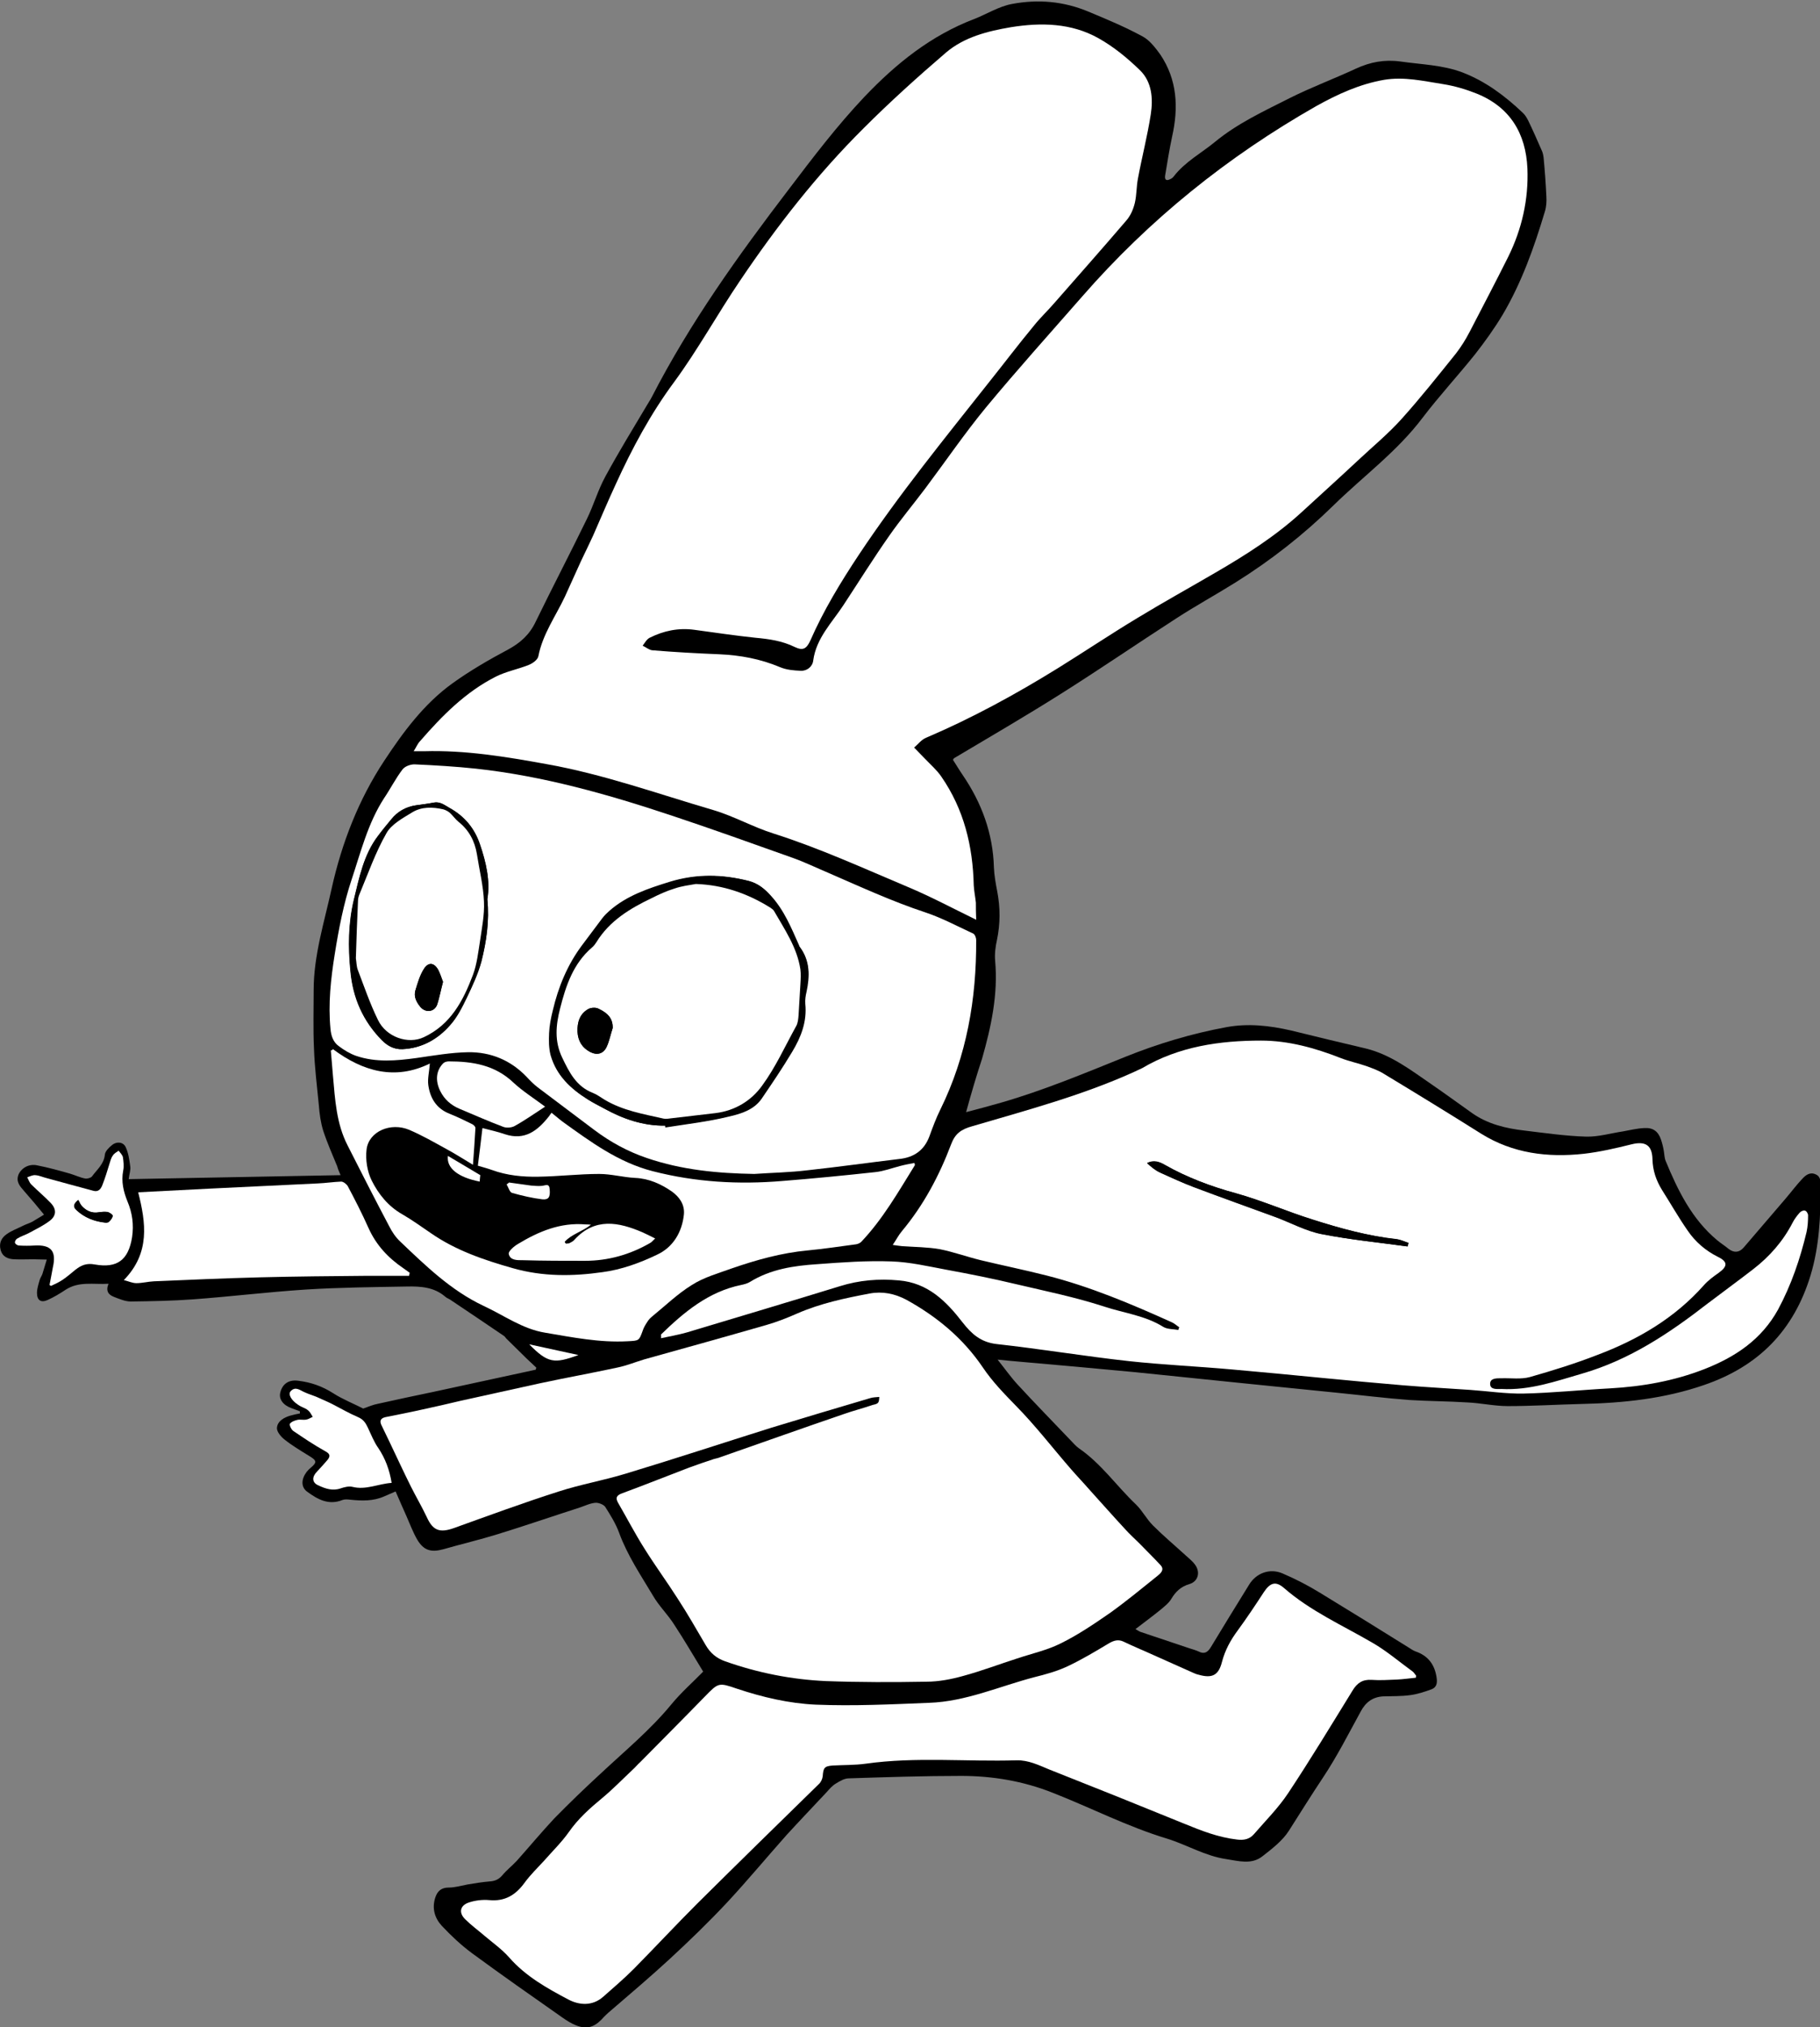 <?xml version="1.0" encoding="utf-8"?>
<!-- Generator: Adobe Illustrator 26.0.0, SVG Export Plug-In . SVG Version: 6.00 Build 0)  -->
<svg version="1.1" id="Capa_1" xmlns="http://www.w3.org/2000/svg" xmlns:xlink="http://www.w3.org/1999/xlink" x="0px" y="0px"
	 viewBox="0 0 595.3 662.7" style="enable-background:new 0 0 595.3 662.7;" xml:space="preserve">
<rect x="0" y="0" width="595.3" height="662.7" fill="#808080" stroke="none"/>
<style type="text/css">
	.st0{fill:#FFFFFF;}
</style>
<g>
	<path d="M316,363.6c3.8-1,7.6-2,11.4-3.1c13.9-4,27.3-9.6,40.7-15c10.7-4.3,21.7-7.6,33.1-9.7c7.1-1.3,14.1-0.5,21.1,1.1
		c8.2,2,16.3,4,24.5,5.9c8.1,2,14.6,7,21.3,11.6c4.5,3.1,8.9,6.3,13.4,9.5c5.1,3.6,11,5,17,5.7c6.7,0.8,13.5,1.8,20.3,2
		c4,0.1,8-1.1,12-1.7c2.3-0.4,4.6-1,7-1.1c2.9-0.2,4.6,1.1,5.5,3.8c0.4,1.2,0.7,2.4,0.9,3.6c0.2,1.1,0.2,2.3,0.6,3.3
		c4,9.7,8.6,19.1,16.9,26c1.2,1,2.5,1.8,3.7,2.8c1.7,1.3,3.4,1.3,4.9-0.4c4.6-5.4,9.2-10.7,13.8-16.1c1.8-2.1,3.5-4.4,5.4-6.4
		c1.1-1.2,2.5-2.3,4.3-1.5c1.8,0.7,1.7,2.4,1.7,4c0,9.8-0.4,19.5-3.3,29.1c-5.5,18-17,29.7-34.8,35.8c-13,4.5-26.4,5.9-40.1,6.2
		c-8,0.2-16.1,0.7-24.1,0.7c-4.4,0-8.8-1-13.2-1.2c-6.3-0.4-12.7-0.4-19-0.8c-8-0.6-16-1.6-24-2.4c-9.9-1-19.8-2-29.7-3
		c-12-1.2-24.1-2.5-36.1-3.7c-12.5-1.2-25-2.3-37.5-3.4c-2.3-0.2-4.5-0.4-7.4-0.7c2.4,3,4.3,5.7,6.5,8.1
		c5.7,6.2,11.6,12.2,17.4,18.3c0.9,0.9,1.7,1.9,2.7,2.6c7.3,5,12.3,12.3,18.6,18.3c2.1,2,3.5,4.8,5.6,6.9c3.4,3.4,7.1,6.5,10.6,9.7
		c1.1,1,2.4,2,3.3,3.3c1.7,2.5,0.8,5.4-2,6.2c-2.7,0.8-4.4,2.4-5.8,4.7c-0.8,1.4-2.2,2.5-3.5,3.6c-2.6,2.1-5.4,4.2-8.3,6.4
		c0.7,0.4,1.1,0.7,1.6,0.9c5.4,1.8,10.7,3.6,16.1,5.4c1,0.3,2,0.6,2.9,1c1.9,1,3,0.3,4-1.3c4.1-6.8,8.3-13.6,12.5-20.4
		c2.3-3.9,6.8-5.6,11-3.8s8.3,3.9,12.2,6.3c9.7,5.9,19.4,11.9,29,17.9c0.8,0.5,1.5,1,2.3,1.3c4.1,1.4,6.3,4.3,6.9,8.6
		c0.3,1.9-0.1,3.2-1.7,3.8c-2.2,0.8-4.6,1.6-7,1.9c-2.9,0.4-5.9,0.3-8.8,0.4c-3.4,0.2-5.7,1.9-7.3,4.9c-4,7.3-7.8,14.8-12.4,21.7
		c-3.8,5.7-7.4,11.5-11.1,17.3c-2.1,3.3-5.5,5.9-8.7,8.4c-3.6,2.8-7.8,1.5-11.8,0.9c-6.9-1-12.9-4.7-19.4-6.7
		c-12.9-3.9-24.9-10.1-37.4-15c-9.6-3.8-19.6-5.5-29.9-5.5c-12.3,0-24.5,0.4-36.8,0.8c-1.4,0-2.9,0.9-4.2,1.7
		c-1.2,0.7-2.1,1.8-3.1,2.9c-4.3,4.6-8.7,9.2-13,13.9c-6.5,7.3-12.8,14.9-19.5,22.1c-6,6.4-12.3,12.5-18.8,18.5
		c-6.3,5.8-12.8,11.3-19.3,16.9c-1.1,0.9-2.1,1.9-3,2.9c-2.6,2.6-5,3.2-8.4,1.8c-1.5-0.6-2.9-1.5-4.2-2.4c-10-7-20-14-29.8-21.2
		c-3.5-2.6-6.8-5.7-9.8-8.9c-2.3-2.5-3.3-5.7-2.1-9.3c0.7-2.1,2-3.2,4.4-3.2c2,0,4-0.6,6.1-1c2.4-0.4,4.8-0.8,7.2-1
		c1.7-0.1,3-0.6,4.2-2c1.4-1.7,3.2-3.1,4.7-4.7c4.1-4.6,8.1-9.4,12.3-13.9c4.9-5,10-9.9,15.1-14.6c7.9-7.4,16.3-14.3,23.2-22.7
		c3.3-4,7.2-7.4,10.4-10.7c-3.2-5.2-6.2-10.4-9.5-15.4c-2.1-3.3-5-6.1-6.9-9.4c-4-6.7-8.4-13.2-11.1-20.6c-1.1-3-2.8-5.7-4.5-8.4
		c-0.5-0.8-2.1-1.4-3.1-1.4c-1.7,0.1-3.4,0.9-5.1,1.5c-9,2.9-18,6-27.1,8.8c-5.8,1.8-11.8,3.2-17.7,4.9c-4,1.1-6.4,0.4-8.5-3.1
		c-1.4-2.4-2.4-5.1-3.5-7.6c-1.2-2.7-2.4-5.4-3.6-8.2c-1.4,0.6-2.5,1.1-3.7,1.6c-3.6,1.6-7.3,1.5-11.1,1.1c-0.9-0.1-1.8-0.2-2.6,0.1
		c-4.5,1.8-8.1-0.2-11.5-2.7c-2.1-1.5-2-4.1-0.2-6.5c0.4-0.5,0.9-1,1.4-1.4c2-1.7,1.9-2.3-0.4-3.7c-2.9-1.8-5.8-3.5-8.4-5.6
		c-1.1-0.9-2.5-2.6-2.3-3.8c0.2-2.1,2.3-3.3,4.4-3.9c1-0.3,2-0.5,3.1-0.7c0-0.2,0-0.4,0-0.7c-0.9-0.3-1.8-0.7-2.7-1
		c-2.8-1-4.3-3-3.7-5.2c0.7-2.8,2.8-4.2,5.8-3.8c4.2,0.5,7.9,1.8,11.5,4.1c3.1,2,6.7,3.4,9.8,5c1.7-0.6,3.3-1.3,5-1.6
		c5.9-1.3,11.8-2.6,17.7-3.8c11.2-2.4,22.5-4.9,33.7-7.3c0.1-0.2,0.2-0.5,0.2-0.7c-1.1-1-2.1-2-3.2-3c-2.2-2.2-4.4-4.3-6.6-6.5
		c-0.3-0.3-0.4-0.6-0.7-0.8c-5.9-4-11.8-8-17.8-12c-0.5-0.3-1.1-0.5-1.5-0.9c-3.6-3.1-8-3.4-12.5-3.3c-11.1,0.2-22.2,0.3-33.2,1
		c-12.3,0.8-24.5,2.3-36.8,3.2c-6.8,0.5-13.5,0.6-20.3,0.7c-1.8,0-3.7-0.8-5.5-1.5s-2.8-1.9-1.8-4.3c-4.9,0.3-9.7-0.9-14.1,2
		c-1.8,1.2-3.8,2.4-5.8,3.3c-2.2,1-3.5,0.1-3.5-2.3c0-1.4,0.5-2.9,0.9-4.3c0.2-0.7,0.7-1.3,0.9-2c0.5-1.5,0.9-3.1,1.4-4.6
		c-1.4,0-2.9-0.1-4.3-0.1c-2.1,0-4.3,0.1-6.4,0c-2-0.1-3.8-0.8-4.4-3.1c-0.6-2.2,0.3-4,2.1-5.2c1.6-1.1,3.5-1.8,5.3-2.7
		c1-0.5,2.1-0.8,3-1.3c1.5-0.9,3-1.8,3.8-2.3c-2.1-2.6-4.3-5.2-6.5-7.7c-1.4-1.6-2.8-3.1-1.8-5.5c1-2.1,3.4-3.5,6.1-2.9
		c3.6,0.7,7.2,1.7,10.7,2.7c1.7,0.5,3.3,1.3,5,1.6c0.7,0.1,1.8-0.2,2.2-0.7c1.6-2.2,3.9-4,4.2-7.1c0.1-1.1,1.3-2.3,2.3-3.1
		c1.5-1.3,3.7-1.1,4.5,0.6c0.9,1.9,1.2,4.1,1.5,6.3c0.2,1.2-0.3,2.4-0.5,4.2c23.2-0.4,46-0.9,69.3-1.3c-0.6-1.4-0.9-2.1-1.1-2.9
		c-1.6-3.9-3.3-7.7-4.6-11.7c-0.8-2.6-1.2-5.5-1.4-8.2c-0.6-6.2-1.4-12.5-1.6-18.7c-0.3-6.3-0.1-12.7-0.1-19
		c0-11.4,3.5-22.3,5.9-33.3c3.3-14.8,8.8-29,17.2-41.7c6.2-9.4,13-18.6,22.3-25.3c5.7-4.1,11.9-7.7,18.1-11c4.1-2.2,7.1-4.9,9.1-9.1
		c5.5-11.3,11.3-22.4,16.8-33.7c2.2-4.5,3.6-9.4,6-13.8c4.3-7.9,9-15.6,13.6-23.3c0.5-0.9,1.1-1.7,1.6-2.7
		c12.5-24.3,28.3-46.3,44.8-67.9c7.9-10.4,15.8-20.8,24.8-30.3c10.3-10.8,21.7-20,35.9-25.4c4.1-1.6,8-4.1,12.3-4.9
		c8.5-1.6,16.9-0.9,25,2.5c6,2.5,12,5,17.7,8.1c2.3,1.2,4.2,3.7,5.8,5.9c5.6,8.3,6,17.4,3.9,26.8c-0.9,4.2-1.6,8.6-2.3,12.8
		c-0.2,1.4,0.4,1.8,1.6,1.2c0.5-0.2,0.9-0.5,1.2-0.9c3.7-4.8,9-7.6,13.5-11.3c7.4-6.1,16.1-10.1,24.6-14.4c7-3.5,14.5-6.3,21.6-9.6
		c4.6-2.1,9.2-3,14.4-2.3c6.9,1,13.8,1.1,20.4,3.6c7.5,2.9,13.8,7.6,19.6,13.1c0.8,0.7,1.4,1.7,1.9,2.7c1.5,3.1,2.9,6.3,4.3,9.5
		c0.4,0.8,0.6,1.7,0.7,2.6c0.4,4.2,0.7,8.4,0.9,12.6c0.1,1.7,0,3.4-0.5,5c-3.5,11.7-7.6,23.2-13.8,33.7c-2.7,4.5-5.8,8.8-9,12.9
		c-5.6,7-11.8,13.7-17.2,20.8c-8.3,11-19.4,19.1-29.1,28.6c-9.8,9.6-20.5,18-32.2,25.3c-6.4,4-13,7.6-19.3,11.7
		c-12.7,8.2-25.1,16.7-37.8,24.7c-11.4,7.2-23.1,14-34.7,20.9c-0.2,0.1-0.3,0.3-0.5,0.6c1.1,1.7,2.1,3.4,3.2,5
		c6.2,9.1,9.9,19.1,10.2,30.2c0.1,2.6,0.6,5.3,1.1,7.9c1,5.3,1,10.5-0.1,15.8c-0.5,2.2-0.8,4.6-0.6,6.8c1,11-1.3,21.6-4.3,32.1
		C319.4,351.6,317.7,357.4,316,363.6z"/>
	<path d="M319.3,300.7c-0.1-2.3-0.2-3.9-0.3-5.5c-0.2-1.9-0.6-3.8-0.7-5.7c-0.3-12.8-3.2-24.9-10.6-35.5c-1.5-2.2-3.6-4-5.5-6
		c-1.1-1.2-2.3-2.3-3.4-3.5c1.3-1.1,2.4-2.6,3.9-3.2c15-6.5,29.3-14.3,43.2-22.8c8.7-5.4,17.3-11.1,26-16.4
		c8.3-5.1,16.8-9.8,25.3-14.7c10-5.9,19.8-12.1,28.4-19.9c6.2-5.6,12.3-11.3,18.4-16.9c4.8-4.5,9.9-8.7,14.3-13.6
		c6.2-6.8,11.9-14.1,17.7-21.3c1.8-2.2,3.2-4.6,4.5-7.1c4.3-8.1,8.5-16.3,12.6-24.5c4.5-9.1,6.7-18.8,6.3-28.9
		c-0.4-11.5-5.7-20.1-16.6-24.5c-3.5-1.4-7.3-2.5-11-3.1c-6.4-1-12.8-2.5-19.3-1.4c-8,1.3-15.2,4.6-22.2,8.6
		c-29,16.4-54.6,37.1-76.5,62.2c-10.5,12.1-21.3,24-31.5,36.3c-7,8.5-13.2,17.6-19.8,26.4c-3.9,5.2-8.1,10.2-11.8,15.5
		c-5.2,7.5-10,15.1-15,22.7c-3.8,5.8-8.8,10.8-9.9,18.1c-0.3,2-2,3.5-4.1,3.4c-2.3-0.1-4.8-0.3-6.8-1.2c-6.4-2.7-13-3.9-19.8-4.2
		c-7.3-0.3-14.6-0.8-21.9-1.3c-1.1-0.1-2.1-1-3.2-1.5c0.8-0.9,1.4-2.1,2.3-2.6c4.6-2.3,9.4-3.3,14.6-2.6c6.6,0.9,13.3,1.9,20,2.6
		c4.4,0.5,8.7,1,12.8,3c2.7,1.3,3.9,0.7,5.2-2.2c4.3-9.8,9.8-19,15.8-27.9c13.2-19.8,28.1-38.2,42.8-56.7c4.8-6,9.5-12.1,14.3-18
		c2.2-2.7,4.8-5.2,7.1-7.9c7.8-8.9,15.7-17.7,23.3-26.7c1.4-1.6,2.3-3.8,2.8-5.8c0.7-2.5,0.5-5.3,1-7.9c1.3-7,3.1-14,4.2-21
		c0.8-5.1,0.4-10.6-3.5-14.4c-4.1-4-8.6-7.8-13.6-10.5c-8.9-5-18.8-5.2-28.7-3.6c-7.6,1.3-15.2,3.2-21.2,8.3
		c-9.3,7.9-18.3,16.1-26.9,24.7c-15.2,15.1-28.4,32-40.4,49.8c-7.4,11-13.8,22.6-21.6,33.2c-7.7,10.4-13.7,21.5-19,33.2
		c-2.6,5.6-5,11.3-7.5,17c-1.2,2.8-2.6,5.5-3.9,8.2c-1.8,3.9-3.5,7.8-5.3,11.7c-3,6.5-7.3,12.3-8.7,19.5c-0.2,1.2-1.9,2.4-3.2,2.9
		c-3.5,1.4-7.4,2.1-10.7,3.8c-10,5-17.6,12.8-24.8,21.1c-0.7,0.8-1.2,1.9-2.1,3.3c1.5,0,2.4,0,3.4,0c13.5-0.4,26.8,1.9,40,4.2
		c18.6,3.3,36.4,9.7,54.5,15c6.8,2,13,5.6,19.8,7.7c15.1,4.8,29.4,11.4,44,17.5C304.4,293.1,311.5,296.9,319.3,300.7z"/>
	<path d="M216.2,436.3c0.1,0.2,0.1,0.4,0.2,0.6c2.8-0.6,5.7-1.1,8.5-1.9c16.7-5,33.3-10,50-15.1c6.3-1.9,12.7-2.4,19.3-1.9
		c9.5,0.8,15.6,6.8,20.9,13.8c2.9,3.8,5.9,6.5,11,7c14.5,1.6,28.9,4,43.4,5.6c11.1,1.3,22.4,1.8,33.5,2.7
		c10.3,0.9,20.6,1.9,30.9,2.9c8.4,0.8,16.9,1.6,25.3,2.3c7.3,0.6,14.6,1,21.9,1.5c5.8,0.4,11.6,1.4,17.4,1.2
		c9.4-0.2,18.9-1.2,28.3-1.7c10.6-0.6,20.9-2.4,30.9-6.3c10.1-4,18.7-9.7,24.1-19.5c4.4-8,7.2-16.5,9.3-25.3
		c0.4-1.8,0.5-3.6,0.5-5.5c0-0.5-0.5-1.3-1-1.5c-0.5-0.1-1.3,0.2-1.7,0.6c-0.9,1.1-1.7,2.2-2.4,3.4c-3.1,6-7.5,10.9-12.8,15.1
		c-5,3.9-10.1,7.5-15,11.3c-12.5,9.7-25.6,18.4-41.1,22.9c-8.7,2.5-17.1,5.5-26.3,5c-1.4-0.1-3.7,0.3-3.7-1.7c0-1.9,2.2-1.7,3.7-1.8
		c3.1-0.1,6.4,0.4,9.3-0.4c7.4-2.1,14.8-4.4,22-7.2c13.2-5.1,25.3-12,34.9-22.8c1.4-1.6,3.2-2.9,4.9-4.1c3-2.1,3-3.6-0.3-5.2
		c-4.1-2-7.4-4.9-9.9-8.6c-2.9-4.3-5.5-8.9-8.4-13.3c-2-3.1-3-6.3-3.1-10c-0.1-4.7-2.3-6-6.8-4.9c-5.1,1.2-10.3,2.5-15.6,3.1
		c-11.9,1.4-23.3-0.1-33.7-6.6c-10.5-6.6-21.1-13.1-31.7-19.5c-1.7-1.1-3.7-1.8-5.6-2.5c-2.8-1-5.8-1.6-8.6-2.7
		c-8.4-3.2-17.1-5.7-26-5.7c-13.6,0-26.9,2-38.9,9c-1,0.6-2,1-3,1.4c-16.9,7.6-34.9,12.4-52.6,17.6c-3.5,1-5.5,2.4-6.9,5.9
		c-3.8,10.3-9,19.9-16.1,28.4c-1.1,1.3-1.9,2.8-3,4.5c1.3,0.2,2.1,0.3,3,0.4c4.1,0.3,8.3,0.3,12.4,1c4.5,0.8,8.9,2.5,13.4,3.6
		c7.2,1.7,14.4,3.2,21.5,5c14.2,3.6,27.7,9.2,41,15.3c0.9,0.4,1.6,1.1,2.4,1.6c-0.1,0.3-0.2,0.6-0.3,0.9c-1.7-0.3-3.6-0.2-4.9-1
		c-5.9-3.7-12.8-4.5-19.2-6.6c-9.5-3.1-19.3-5.2-29.1-7.4c-7.5-1.8-15.1-3.2-22.7-4.7c-5.9-1.1-11.9-2.5-17.9-2.7
		c-8.1-0.3-16.2,0.3-24.3,0.9c-7.7,0.6-15.3,1.7-22,5.8c-0.9,0.5-1.9,0.8-2.9,1C231.6,422.3,223.7,429,216.2,436.3z"/>
	<path d="M287.6,456.7c-0.1,1.9-0.2,2.2-2.1,2.8c-3.1,1.1-6.4,1.9-9.5,3c-13.5,4.7-26.9,9.4-40.4,14.1c-0.7,0.2-1.4,0.3-2.1,0.6
		c-2.7,0.9-5.4,1.8-8.1,2.8c-7.3,2.8-14.5,5.8-21.9,8.4c-1.9,0.7-2.2,1.5-1.4,3c2.8,5.1,5.6,10.2,8.7,15.1
		c3.5,5.6,7.4,10.8,10.9,16.4c3.2,5,6.1,10.1,9.1,15.1c1.5,2.5,3.5,4.3,6.3,5.3c10.7,3.8,21.8,6,33.1,6.5
		c10.9,0.5,21.9,0.4,32.8,0.2c4.1-0.1,8.2-0.9,12.1-1.9c6-1.6,11.8-3.8,17.6-5.7c4.7-1.6,9.7-2.7,14.2-4.9c5.6-2.8,11-6.4,16.2-10
		c5.4-3.8,10.4-8,15.5-12.1c1-0.8,2.4-2,1-3.5c-2.2-2.4-4.6-4.8-6.9-7.1c-1.6-1.6-3.3-3.1-4.8-4.8c-3.8-4.2-7.6-8.4-11.4-12.6
		c-2.1-2.3-4.2-4.5-6.2-6.9c-6-6.9-11.6-14.2-18-20.7c-3.9-4-7.8-7.9-10.8-12.5c-6.5-9.6-15-16.7-25.1-22.2c-3.8-2.1-7.8-2.8-12-2
		c-8,1.5-16,3.2-23.6,6.5c-3.3,1.4-6.7,2.8-10.2,3.8c-13.2,3.8-26.5,7.4-39.8,11.2c-3,0.8-5.9,2-8.9,2.7c-8.4,1.8-16.8,3.3-25.1,5.1
		c-8.8,1.9-17.5,3.9-26.3,5.8c-4.1,0.9-8.2,1.9-12.3,2.8c-4,0.9-8.1,1.7-12.1,2.5c-1.8,0.4-2,1.4-1.2,2.9c0.9,1.8,1.8,3.6,2.6,5.4
		c2.3,4.8,4.5,9.6,6.9,14.4c1.7,3.4,3.6,6.6,5.2,10c2.1,4.4,4.2,5.3,8.8,3.6c11.4-4.1,22.9-8.2,34.4-12c7.1-2.3,14.6-3.6,21.8-5.8
		c15.9-4.9,31.7-10.1,47.6-15c10.8-3.4,21.6-6.5,32.4-9.7C285.5,456.8,286.6,456.8,287.6,456.7z"/>
	<path d="M463.1,548.5c0.1-0.3,0.1-0.5,0.2-0.8c-0.4-0.4-0.7-1-1.1-1.3c-4.4-3.2-8.6-6.8-13.3-9.5c-9.8-5.7-20.2-10.4-28.9-17.9
		c-2.7-2.3-4.5-1.6-6.5,1.4c-2.8,4.2-5.6,8.5-8.6,12.6c-2.3,3.1-4.2,6.4-5.1,10.2c-1.1,4.4-3.3,5.5-7.7,4.2
		c-0.6-0.2-1.1-0.4-1.7-0.6c-4.7-2.1-9.4-4.2-14.1-6.3c-2.9-1.3-5.8-2.6-8.7-3.9c-1.7-0.8-3.1-0.5-4.7,0.5c-4.5,2.7-9,5.4-13.7,7.6
		c-3.4,1.6-7.1,2.5-10.7,3.5c-11.5,3-22.5,7.9-34.5,8.4c-12.4,0.4-24.8,1.1-37.1,0.6c-8.7-0.4-17.4-2.3-25.7-5.2
		c-6.1-2.1-6.1-2-10.6,2.6c-7,7.2-14.1,14.3-21.1,21.4c-0.8,0.8-1.6,1.7-2.5,2.5c-3.3,3.1-6.5,6.4-10,9.3c-4,3.3-7.8,6.7-10.8,11
		c-2.4,3.4-5.4,6.4-8.2,9.5c-2.1,2.4-4.4,4.6-6.3,7.1c-2.9,4-6.5,6.2-11.6,5.7c-2.2-0.2-4.6,0.1-6.7,0.8c-2.9,1-3.3,3.3-1.1,5.5
		c2,1.9,4.1,3.5,6.2,5.3c2.7,2.3,5.8,4.4,8.1,7.1c5.4,6.1,12.3,10.1,19.4,13.8c3.7,1.9,7.9,2.2,11.4-0.9c3.4-3,6.8-5.9,10-9.1
		c7-7,13.7-14.3,20.7-21.3c13.2-13.1,26.6-26,39.8-39.1c0.7-0.7,1.2-1.7,1.3-2.6c0.2-2.8,0.5-3.3,3.3-3.5c3.6-0.2,7.3-0.1,10.8-0.6
		c16.4-2.3,32.9-0.6,49.3-1.1c4-0.1,7.3,1.7,10.7,3c14.8,5.8,29.5,11.7,44.1,17.7c5.6,2.3,11.2,4.5,17.3,5.2
		c2.1,0.2,4.1-0.1,5.5-1.7c3.8-4.4,8-8.6,11.2-13.4c7.3-11,14.1-22.3,21.1-33.6c1.5-2.5,3.3-3.7,6.3-3.5c2.7,0.2,5.5,0,8.2-0.1
		C459,549,461,548.7,463.1,548.5z"/>
	<path d="M246.7,383.8c5.8-0.4,11.7-0.5,17.4-1.1c10-1.1,20.1-2.5,30.1-3.7c4.8-0.6,8.1-2.9,9.8-7.4c1.1-3,2.2-6,3.6-8.8
		c8.5-17.5,11.8-36.1,11.7-55.4c0-0.7-0.5-1.8-1-2.1c-5.1-2.4-10.2-5.1-15.6-6.9c-11-3.6-21.4-8.4-31.9-13
		c-3.8-1.6-7.5-3.4-11.4-4.8c-13.1-4.7-26.2-9.4-39.5-13.8c-20.9-6.9-42.1-13-64.2-15.4c-6.6-0.7-13.2-1.1-19.9-1.4
		c-1.4-0.1-3.3,0.6-4.1,1.6c-2.3,3-4,6.3-6.1,9.5c-5.3,8.1-7.7,17.5-10.6,26.6c-2.6,7.9-4.2,16.1-5.5,24.3
		c-1.3,8.1-2.2,16.2-1.4,24.5c0.2,2.3,0.9,4.3,2.7,5.6c1.8,1.3,3.7,2.5,5.7,3.2c6.5,2.2,13.1,1.6,19.7,0.7
		c5.6-0.8,11.2-1.8,16.9-1.9c7.4-0.1,13.8,2.6,19.1,8c1.2,1.2,2.4,2.4,3.7,3.5c6.2,4.7,12.4,9.3,18.6,14c5.2,3.9,10.9,7,17.1,9.1
		C223,382.5,234.8,383.6,246.7,383.8z"/>
	<path d="M108.9,343c-0.2,0.2-0.3,0.5-0.5,0.7c0.2,2.8,0.4,5.6,0.7,8.3c0.7,7.8,1.1,15.7,4.8,22.8c4.5,8.8,9,17.6,13.6,26.4
		c1,1.8,2.2,3.6,3.6,5c8.4,7.9,16.6,15.9,27.2,21c6.7,3.2,12.8,7.6,20.2,8.8c8.9,1.5,17.9,3.3,27,2.8c3.7-0.2,3.7-0.1,4.9-3.4
		c0.4-1,0.9-2,1.5-2.9c0.4-0.7,1-1.3,1.6-1.8c4.3-3.5,8.3-7.4,13-10.3c3.9-2.4,8.6-3.8,13-5.4c8.1-2.8,16.3-5.1,24.9-5.9
		c5.3-0.5,10.5-1.3,15.8-2c0.6-0.1,1.3-0.4,1.7-0.8c7-7.5,12.1-16.3,17.5-25c0.1-0.1,0-0.3-0.1-0.8c-1.6,0.3-3.1,0.6-4.7,1
		c-2.7,0.7-5.4,1.7-8.1,2c-10.1,1.1-20.3,2.1-30.4,2.9c-14.3,1.2-28.4,0.4-42.4-3.2c-11.3-2.9-20.3-9.6-29.5-16.2
		c-1.2-0.9-2.4-1.9-3.6-2.9c-0.3,0.5-0.5,0.8-0.8,1.1c-3.7,4.7-8,8.1-14.5,5.9c-2.3-0.8-4.6-1.3-7.3-2c-0.5,4.3-1,8.3-1.5,12.3
		c1.7,0.5,3.2,0.8,4.6,1.4c4.9,1.8,10,2.3,15.2,2.2c6.6-0.1,13.2-0.9,19.9-0.9c3.9,0,7.9,1.1,11.8,1.3c4.5,0.2,8.4,2,11.9,4.4
		c2.4,1.7,4.3,4.2,4,7.5c-0.5,5.9-3.6,10.8-8.8,13.2c-5.6,2.6-11.7,4.8-17.8,5.7c-9.8,1.3-19.6,1.5-29.4-1.3
		c-9.4-2.7-18.6-5.8-26.7-11.4c-3.1-2.1-6.2-4.4-9.4-6.2c-4.6-2.6-7.8-6.6-10-11c-1.5-3-2.1-6.9-1.7-10.2c0.7-5.9,7.9-9,14-6.4
		c4.2,1.8,8.2,4.1,12.2,6.3c2.8,1.5,5.4,3.2,8.6,5.1c0.3-4.2,0.6-8.1,0.8-11.9c0-0.4-0.6-1.1-1.1-1.4c-2.4-1.2-4.9-2.4-7.4-3.4
		c-4.3-1.7-6.3-5-6.9-9.3c-0.3-2.2,0.3-4.4,0.5-7.1C129.1,353.3,118.7,350.3,108.9,343z"/>
	<path d="M133.8,417.1c0-0.3,0.1-0.6,0.1-0.9c-0.7-0.5-1.4-1.1-2.1-1.5c-5-3.4-8.9-7.6-11.4-13.2c-2.1-4.6-4.5-9.1-6.8-13.7
		c-0.4-0.7-1.4-1.4-2.1-1.4c-2.6,0-5.1,0.4-7.7,0.6c-11.8,0.6-23.6,1.2-35.4,1.7c-7.8,0.4-15.6,0.8-23.3,1.2c2.5,10,4,19.8-4.7,28.7
		c1.6,0.4,2.9,1,4.1,1c1.9,0,3.8-0.6,5.7-0.6c11.6-0.5,23.1-1,34.7-1.3c11.8-0.3,23.6-0.4,35.4-0.5
		C124.9,417,129.4,417.1,133.8,417.1z"/>
	<path d="M16.2,420.1c0.2,0.1,0.4,0.3,0.5,0.4c1.3-0.7,2.6-1.2,3.8-2c1.5-1,2.8-2.2,4.2-3.3c1.8-1.5,3.7-2.2,6.3-1.7
		c7.4,1.3,11-1.5,12.2-8.9c0.7-4.1,0.1-7.9-1.5-11.7c-1.4-3.3-2.2-6.5-1.4-10.1c0.3-1.4,0.1-3-0.1-4.4c-0.1-0.8-0.9-1.4-1.4-2.1
		c-0.6,0.5-1.4,1-1.9,1.6c-0.5,0.8-0.7,1.8-1.1,2.7c-0.8,2.3-1.5,4.6-2.3,6.9c-0.5,1.3-1.3,2.4-3,1.9c-5-1.4-10-2.7-15.1-4.1
		c-1.3-0.4-2.5-0.9-3.8-1c-0.9-0.1-1.8,0.5-2.7,0.7c0.4,0.8,0.7,1.7,1.3,2.3c2.1,2.1,4.3,3.9,6.4,6.1c1.9,2,1.9,4.1-0.3,5.8
		c-2.1,1.6-4.6,2.8-7,4.1c-1.2,0.6-2.4,1.1-3.6,1.7c-0.4,0.2-0.9,1-0.8,1.4s0.8,0.9,1.3,0.9c1.7,0.1,3.4,0.1,5.1,0
		c5.4-0.3,7.2,1.8,6,7.1C16.9,416.3,16.6,418.2,16.2,420.1z"/>
	<path d="M128.1,484.8c-0.7-4.3-2.1-8-4.4-11.4c-1.4-2.1-2.4-4.5-3.5-6.8c-0.7-1.5-1.5-2.7-3.2-3.4c-2.8-1.2-5.4-2.8-8.1-4.1
		c-1.7-0.9-3.4-1.6-5.2-2.4c-1.3-0.6-2.7-1.1-4.1-1.6c-1.5-0.6-3-2.1-4.6-0.4c-1,1,0.2,3,2.3,4.4c0.4,0.2,0.8,0.4,1.2,0.7
		c0.8,0.4,1.6,0.7,2.3,1.3c0.6,0.5,0.9,1.4,1.4,2c-0.7,0.3-1.4,0.8-2.1,0.9c-0.9,0.2-2-0.1-2.9,0.1s-2,0.6-2.5,1.3
		c-0.3,0.4,0.4,1.9,1.1,2.3c3.4,2.3,6.8,4.6,10.4,6.6c1.5,0.8,1.9,1.5,0.9,2.8c-1.1,1.4-2.3,2.7-3.5,3.9c-1.7,1.7-1.6,3.6,0.4,4.5
		c2.3,1,4.6,1.9,7.3,1c1.2-0.4,2.7-0.8,3.9-0.5C119.7,487.2,123.7,485.1,128.1,484.8z"/>
	<path d="M178.3,361.8c-3.9-3-7.4-5.1-10.3-7.9c-6-5.7-13.3-6.9-21.1-6.9c-0.6,0-1.4,0.2-1.8,0.6c-2.6,2.5-2.7,5.9-1,9.1
		c1.4,2.8,3.5,4.6,6.3,5.8c4.8,2,9.5,4.1,14.3,5.9c1.1,0.4,2.7,0.4,3.6-0.2C171.5,366.4,174.6,364.2,178.3,361.8z"/>
	<path d="M193.3,400.4c-0.8-0.1-1.2-0.1-1.6-0.2c-8.2-0.7-15.3,2.3-22.1,6.4c-1.3,0.8-3.2,2.3-3,3.2c0.4,2.2,2.8,2.1,4.6,2.1
		c6.8,0.2,13.5,0.1,20.3,0.2c7.6,0,14.7-2,21.3-5.8c0.6-0.3,1-0.9,1.7-1.5c-1.6-0.8-2.8-1.5-4.1-2c-7.9-3.5-15.5-4.9-22.3,2.4
		c-0.4,0.5-1,0.8-1.6,1.1c-0.3,0.2-0.8,0.2-1.2,0.2c-0.1-0.2-0.2-0.4-0.4-0.6C186.9,403.5,190.4,402.7,193.3,400.4z"/>
	<path d="M166.5,386.6c-0.2,0.2-0.5,0.4-0.7,0.6c0.6,1,1,2.5,1.8,2.8c3.2,1,6.6,1.7,9.9,2.1c2.1,0.3,2.5-0.8,2.4-3.2
		c-0.2-2.2-1.4-1.4-2.6-1.2c-1.2,0.1-2.4,0-3.5-0.1C171.3,387.3,168.9,387,166.5,386.6z"/>
	<path d="M189.2,443c-5.5-1.2-10.5-2.3-16.1-3.5C179.2,445.7,181.3,445.9,189.2,443z"/>
	<path d="M156.9,386.3c0.1-0.9,0.1-1.6,0.2-2.1c-3.6-2.1-7.1-4.2-10.6-6.3C146,381.9,149.8,384.9,156.9,386.3z"/>
	<path class="st0" d="M319.3,300.7c-7.8-3.8-14.9-7.6-22.3-10.7c-14.5-6.1-28.9-12.7-44-17.5c-6.7-2.1-13-5.7-19.8-7.7
		c-18.1-5.3-35.9-11.7-54.5-15c-13.2-2.4-26.5-4.6-40-4.2c-0.9,0-1.9,0-3.4,0c0.9-1.4,1.3-2.5,2.1-3.3c7.2-8.3,14.9-16.1,24.8-21.1
		c3.4-1.7,7.2-2.4,10.7-3.8c1.3-0.5,3-1.7,3.2-2.9c1.4-7.2,5.7-13.1,8.7-19.5c1.8-3.9,3.5-7.8,5.3-11.7c1.3-2.7,2.6-5.4,3.9-8.2
		c2.5-5.7,4.9-11.4,7.5-17c5.3-11.6,11.3-22.8,19-33.2c7.8-10.6,14.2-22.3,21.6-33.2c12-17.8,25.2-34.7,40.4-49.8
		c8.6-8.6,17.7-16.8,26.9-24.7c6-5.1,13.6-7,21.2-8.3c9.9-1.6,19.8-1.4,28.7,3.6c5,2.8,9.5,6.5,13.6,10.5c3.9,3.8,4.3,9.3,3.5,14.4
		c-1.1,7.1-2.9,14-4.2,21c-0.5,2.6-0.4,5.3-1,7.9c-0.5,2.1-1.4,4.2-2.8,5.8c-7.7,9-15.5,17.8-23.3,26.7c-2.3,2.7-4.9,5.1-7.1,7.9
		c-4.9,5.9-9.5,12-14.3,18c-14.7,18.6-29.7,37-42.8,56.7c-5.9,8.9-11.5,18.1-15.8,27.9c-1.3,2.9-2.5,3.5-5.2,2.2
		c-4.1-2-8.4-2.6-12.8-3c-6.7-0.7-13.3-1.7-20-2.6c-5.2-0.7-10,0.3-14.6,2.6c-1,0.5-1.6,1.7-2.3,2.6c1.1,0.5,2.1,1.4,3.2,1.5
		c7.3,0.6,14.6,1,21.9,1.3c6.8,0.3,13.4,1.5,19.8,4.2c2.1,0.9,4.5,1.1,6.8,1.2c2.1,0.1,3.9-1.4,4.1-3.4c1-7.3,6.1-12.3,9.9-18.1
		c5-7.6,9.8-15.3,15-22.7c3.7-5.3,7.9-10.3,11.8-15.5c6.6-8.8,12.8-17.9,19.8-26.4c10.2-12.3,20.9-24.2,31.5-36.3
		c21.9-25.1,47.5-45.7,76.5-62.2c7-3.9,14.2-7.2,22.2-8.6c6.6-1.1,12.9,0.4,19.3,1.4c3.8,0.6,7.5,1.7,11,3.1
		c10.9,4.4,16.1,13,16.6,24.5c0.4,10.1-1.8,19.8-6.3,28.9c-4.1,8.2-8.4,16.4-12.6,24.5c-1.3,2.5-2.8,4.9-4.5,7.1
		c-5.8,7.2-11.5,14.4-17.7,21.3c-4.4,4.9-9.5,9.1-14.3,13.6c-6.1,5.7-12.3,11.3-18.4,16.9c-8.6,7.9-18.4,14.1-28.4,19.9
		c-8.4,4.9-16.9,9.6-25.3,14.7c-8.8,5.3-17.3,11-26,16.4c-13.9,8.6-28.2,16.4-43.2,22.8c-1.5,0.6-2.6,2.1-3.9,3.2
		c1.1,1.2,2.3,2.3,3.4,3.5c1.9,2,4,3.8,5.5,6c7.4,10.7,10.3,22.7,10.6,35.5c0.1,1.9,0.5,3.8,0.7,5.7
		C319.2,296.8,319.2,298.4,319.3,300.7z"/>
	<path class="st0" d="M216.2,436.3c7.5-7.3,15.5-14,26.2-16.2c1-0.2,2.1-0.5,2.9-1c6.8-4.2,14.4-5.3,22-5.8
		c8.1-0.6,16.2-1.2,24.3-0.9c6,0.2,12,1.6,17.9,2.7c7.6,1.4,15.2,2.9,22.7,4.7c9.8,2.3,19.6,4.3,29.1,7.4c6.4,2.1,13.3,2.9,19.2,6.6
		c1.3,0.8,3.3,0.7,4.9,1c0.1-0.3,0.2-0.6,0.3-0.9c-0.8-0.5-1.5-1.2-2.4-1.6c-13.3-6-26.8-11.7-41-15.3c-7.1-1.8-14.4-3.3-21.5-5
		c-4.5-1.1-8.9-2.7-13.4-3.6c-4-0.7-8.2-0.7-12.4-1c-0.9-0.1-1.7-0.2-3-0.4c1.1-1.6,1.9-3.2,3-4.5c7.1-8.5,12.2-18.1,16.1-28.4
		c1.3-3.5,3.3-4.9,6.9-5.9c17.7-5.2,35.7-10,52.6-17.6c1-0.5,2-0.9,3-1.4c12-7.1,25.4-9,38.9-9c8.9,0,17.6,2.4,26,5.7
		c2.8,1.1,5.8,1.7,8.6,2.7c1.9,0.7,3.9,1.4,5.6,2.5c10.6,6.4,21.2,12.9,31.7,19.5c10.4,6.5,21.8,7.9,33.7,6.6
		c5.2-0.6,10.4-1.8,15.6-3.1c4.5-1.1,6.7,0.3,6.8,4.9c0.1,3.7,1.2,6.9,3.1,10c2.8,4.4,5.4,9,8.4,13.3c2.5,3.7,5.9,6.6,9.9,8.6
		c3.3,1.6,3.2,3.1,0.3,5.2c-1.7,1.2-3.5,2.5-4.9,4.1c-9.6,10.8-21.6,17.8-34.9,22.8c-7.2,2.8-14.6,5.1-22,7.2
		c-2.9,0.8-6.2,0.3-9.3,0.4c-1.5,0-3.7-0.1-3.7,1.8c0,2,2.2,1.7,3.7,1.7c9.2,0.5,17.7-2.5,26.3-5c15.6-4.5,28.6-13.2,41.1-22.9
		c5-3.8,10.1-7.5,15-11.3c5.3-4.1,9.7-9.1,12.8-15.1c0.6-1.2,1.5-2.4,2.4-3.4c0.4-0.4,1.2-0.8,1.7-0.6c0.5,0.1,1,1,1,1.5
		c0,1.8-0.1,3.7-0.5,5.5c-2.1,8.8-5,17.3-9.3,25.3c-5.4,9.8-13.9,15.5-24.1,19.5c-10,3.9-20.3,5.7-30.9,6.3
		c-9.4,0.5-18.9,1.5-28.3,1.7c-5.8,0.1-11.6-0.8-17.4-1.2c-7.3-0.5-14.6-0.9-21.9-1.5c-8.5-0.7-16.9-1.5-25.3-2.3
		c-10.3-1-20.6-2-30.9-2.9c-11.2-1-22.4-1.5-33.5-2.7c-14.5-1.6-28.9-4-43.4-5.6c-5.1-0.6-8.1-3.3-11-7c-5.4-7-11.4-13-20.9-13.8
		c-6.5-0.6-12.9-0.1-19.3,1.9c-16.6,5.1-33.3,10.1-50,15.1c-2.8,0.8-5.7,1.3-8.5,1.9C216.3,436.7,216.2,436.5,216.2,436.3z
		 M460.4,407.5c0.1-0.4,0.2-0.8,0.3-1.2c-1.3-0.4-2.5-1-3.8-1.2c-9.4-1-18.5-3.5-27.5-6.4c-8.4-2.6-16.6-6.2-25.1-8.6
		c-8.2-2.2-16-5.1-23.3-9.3c-1.7-1-3.6-1.7-5.8-0.6c1.3,1.2,2.7,2.3,4.3,3.1c3.6,1.7,7.2,3.3,10.9,4.7c9,3.4,18,6.6,27,9.9
		c5,1.8,9.8,4.5,14.9,5.5C441.6,405.3,451,406.2,460.4,407.5z"/>
	<path class="st0" d="M287.6,456.7c-1,0.1-2.1,0.1-3,0.4c-10.8,3.2-21.6,6.4-32.4,9.7c-15.9,5-31.7,10.2-47.6,15
		c-7.2,2.2-14.7,3.5-21.8,5.8c-11.6,3.7-23,7.9-34.4,12c-4.6,1.6-6.8,0.8-8.8-3.6c-1.6-3.4-3.5-6.6-5.2-10
		c-2.4-4.8-4.6-9.6-6.9-14.4c-0.9-1.8-1.7-3.6-2.6-5.4c-0.8-1.5-0.6-2.5,1.2-2.9c4-0.8,8.1-1.6,12.1-2.5c4.1-0.9,8.2-1.8,12.3-2.8
		c8.8-1.9,17.5-3.9,26.3-5.8c8.4-1.8,16.8-3.3,25.1-5.1c3-0.6,5.9-1.8,8.9-2.7c13.3-3.7,26.6-7.4,39.8-11.2c3.5-1,6.8-2.3,10.2-3.8
		c7.6-3.3,15.6-5,23.6-6.5c4.2-0.8,8.2,0,12,2c10,5.5,18.6,12.6,25.1,22.2c3.1,4.6,6.9,8.5,10.8,12.5c6.4,6.5,12,13.8,18,20.7
		c2,2.3,4.2,4.6,6.2,6.9c3.8,4.2,7.6,8.5,11.4,12.6c1.5,1.7,3.2,3.2,4.8,4.8c2.3,2.4,4.7,4.7,6.9,7.1c1.4,1.5,0,2.7-1,3.5
		c-5.1,4.1-10.2,8.3-15.5,12.1c-5.2,3.6-10.5,7.2-16.2,10c-4.4,2.2-9.4,3.3-14.2,4.9c-5.9,1.9-11.7,4.1-17.6,5.7
		c-3.9,1.1-8.1,1.9-12.1,1.9c-10.9,0.2-21.9,0.2-32.8-0.2c-11.3-0.5-22.4-2.7-33.1-6.5c-2.8-1-4.8-2.7-6.3-5.3
		c-3-5.1-5.9-10.2-9.1-15.1c-3.5-5.5-7.4-10.8-10.9-16.4c-3.1-4.9-5.8-10.1-8.7-15.1c-0.8-1.5-0.5-2.3,1.4-3
		c7.3-2.7,14.6-5.6,21.9-8.4c2.7-1,5.4-1.9,8.1-2.8c0.7-0.2,1.4-0.3,2.1-0.6c13.5-4.7,26.9-9.5,40.4-14.1c3.1-1.1,6.3-1.9,9.5-3
		C287.4,458.9,287.5,458.6,287.6,456.7z"/>
	<path class="st0" d="M463.1,548.5c-2.1,0.2-4.1,0.5-6.2,0.6c-2.7,0.1-5.5,0.3-8.2,0.1c-3-0.2-4.8,1-6.3,3.5
		c-6.9,11.2-13.8,22.6-21.1,33.6c-3.2,4.8-7.4,9-11.2,13.4c-1.4,1.6-3.3,2-5.5,1.7c-6.1-0.7-11.7-2.9-17.3-5.2
		c-14.7-6-29.4-11.9-44.1-17.7c-3.4-1.4-6.8-3.1-10.7-3c-16.4,0.5-32.9-1.2-49.3,1.1c-3.6,0.5-7.2,0.4-10.8,0.6
		c-2.8,0.2-3.1,0.8-3.3,3.5c-0.1,0.9-0.6,2-1.3,2.6c-13.3,13-26.6,26-39.8,39.1c-7,7-13.7,14.2-20.7,21.3c-3.2,3.2-6.6,6.1-10,9.1
		c-3.5,3.1-7.8,2.8-11.4,0.9c-7-3.7-14-7.6-19.4-13.8c-2.4-2.7-5.4-4.8-8.1-7.1c-2.1-1.8-4.3-3.4-6.2-5.3c-2.2-2.1-1.8-4.5,1.1-5.5
		c2.1-0.7,4.5-1,6.7-0.8c5.2,0.5,8.7-1.7,11.6-5.7c1.9-2.6,4.2-4.8,6.3-7.1c2.8-3.2,5.8-6.1,8.2-9.5c3-4.3,6.8-7.7,10.8-11
		c3.5-2.9,6.7-6.2,10-9.3c0.9-0.8,1.6-1.7,2.5-2.5c7-7.1,14.1-14.2,21.1-21.4c4.5-4.6,4.5-4.7,10.6-2.6c8.4,2.8,17,4.8,25.7,5.2
		c12.4,0.5,24.8-0.1,37.1-0.6c12-0.4,23-5.4,34.5-8.4c3.6-0.9,7.3-1.9,10.7-3.5c4.7-2.2,9.2-4.9,13.7-7.6c1.6-0.9,3-1.3,4.7-0.5
		c2.9,1.4,5.8,2.6,8.7,3.9c4.7,2.1,9.4,4.2,14.1,6.3c0.5,0.2,1.1,0.5,1.7,0.6c4.5,1.3,6.6,0.2,7.7-4.2c1-3.8,2.8-7.1,5.1-10.2
		c3-4.1,5.8-8.3,8.6-12.6c2-3,3.8-3.7,6.5-1.4c8.7,7.6,19.1,12.2,28.9,17.9c4.7,2.7,8.9,6.3,13.3,9.5c0.4,0.3,0.7,0.9,1.1,1.3
		C463.2,547.9,463.2,548.2,463.1,548.5z"/>
	<path class="st0" d="M246.7,383.8c-12-0.2-23.7-1.3-35.1-5.2c-6.2-2.1-11.9-5.2-17.1-9.1c-6.2-4.7-12.4-9.3-18.6-14
		c-1.3-1-2.5-2.2-3.7-3.5c-5.2-5.4-11.7-8.1-19.1-8c-5.6,0.1-11.3,1.1-16.9,1.9c-6.6,0.9-13.2,1.5-19.7-0.7c-2-0.7-4-1.9-5.7-3.2
		c-1.8-1.3-2.5-3.3-2.7-5.6c-0.8-8.2,0.1-16.4,1.4-24.5c1.3-8.2,2.9-16.5,5.5-24.3c3-9,5.3-18.4,10.6-26.6c2.1-3.1,3.8-6.5,6.1-9.5
		c0.8-1,2.7-1.7,4.1-1.6c6.6,0.3,13.3,0.7,19.9,1.4c22,2.4,43.2,8.4,64.2,15.4c13.2,4.4,26.3,9.1,39.5,13.8
		c3.9,1.4,7.6,3.2,11.4,4.8c10.6,4.6,21,9.4,31.9,13c5.4,1.8,10.4,4.5,15.6,6.9c0.6,0.3,1,1.4,1,2.1c0.1,19.3-3.1,37.9-11.7,55.4
		c-1.4,2.8-2.5,5.8-3.6,8.8c-1.7,4.6-5.1,6.9-9.8,7.4c-10,1.2-20,2.6-30.1,3.7C258.4,383.3,252.5,383.4,246.7,383.8z M217.6,368
		c0,0.2,0.1,0.4,0.1,0.6c7-1.1,14-1.9,20.9-3.6c3.9-0.9,8.1-2.2,10.6-5.9c3.4-5,6.8-10,9.9-15.2c2.9-4.8,4.9-9.9,4.3-15.7
		c-0.1-1.3,0.1-2.7,0.4-3.9c1.1-5.1,1.2-10.1-2.1-14.6c-0.2-0.2-0.3-0.5-0.4-0.8c-2.5-5.6-4.8-11.3-9.1-16c-2.1-2.3-4.2-4-7.1-4.8
		c-8.7-2.2-17.2-2.4-25.9,0.3c-7.1,2.2-14,4.5-19.7,9.5c-0.8,0.7-1.6,1.5-2.3,2.4c-2.2,2.9-4.4,5.9-6.6,8.8
		c-4.8,6.4-7.8,13.7-9.6,21.4c-0.6,2.4-1,4.9-1.2,7.4c-0.1,2.4-0.2,4.9,0.5,7.2c1.8,6.5,6.5,10.9,12.1,14.4c1.7,1.1,3.6,2,5.4,3
		C203.8,365.8,210.3,368.1,217.6,368z M159.4,294c1-6-0.4-12.1-2.4-18c-1.8-5.3-5.1-9.2-10-11.9c-1.6-0.9-3-2.1-5.1-1.7
		c-1.9,0.4-3.9,0.6-5.9,0.9c-3.2,0.5-5.8,2-7.9,4.5c-1.5,1.8-3,3.7-4.4,5.5c-4.7,6.1-6.2,13.7-7.9,20.9c-1.8,7.6-1.9,15.4-1.1,23.3
		c0.8,8.8,4.1,16.3,10.3,22.6c1.9,1.9,4,3,6.7,2.9c6.3-0.3,11.5-3.2,15.6-7.9c2.3-2.6,3.9-5.8,5.4-8.9c1.8-3.8,3.7-7.8,4.8-11.9
		C159.1,307.8,160.1,301.1,159.4,294z"/>
	<path class="st0" d="M108.9,343c9.8,7.3,20.3,10.3,31.7,4.7c-0.2,2.7-0.8,5-0.5,7.1c0.6,4.2,2.6,7.6,6.9,9.3c2.5,1,5,2.2,7.4,3.4
		c0.5,0.2,1.2,0.9,1.1,1.4c-0.2,3.9-0.5,7.7-0.8,11.9c-3.2-1.9-5.8-3.6-8.6-5.1c-4-2.2-8-4.5-12.2-6.3c-6.1-2.6-13.3,0.5-14,6.4
		c-0.4,3.3,0.2,7.2,1.7,10.2c2.2,4.4,5.4,8.4,10,11c3.3,1.9,6.3,4.1,9.4,6.2c8.1,5.6,17.2,8.7,26.7,11.4c9.8,2.8,19.6,2.7,29.4,1.3
		c6.1-0.8,12.2-3,17.8-5.7c5.2-2.4,8.2-7.3,8.8-13.2c0.3-3.3-1.6-5.8-4-7.5c-3.5-2.4-7.4-4.2-11.9-4.4c-4-0.2-7.9-1.3-11.8-1.3
		c-6.6,0-13.2,0.8-19.9,0.9c-5.1,0.1-10.3-0.4-15.2-2.2c-1.4-0.5-2.9-0.9-4.6-1.4c0.5-4,1-8,1.5-12.3c2.7,0.7,5,1.2,7.3,2
		c6.6,2.2,10.8-1.2,14.5-5.9c0.2-0.3,0.4-0.6,0.8-1.1c1.3,1,2.4,2,3.6,2.9c9.2,6.6,18.2,13.3,29.5,16.2c14,3.6,28.1,4.4,42.4,3.2
		c10.1-0.8,20.3-1.8,30.4-2.9c2.8-0.3,5.4-1.3,8.1-2c1.5-0.4,3.1-0.7,4.7-1c0.1,0.5,0.2,0.7,0.1,0.8c-5.4,8.7-10.4,17.5-17.5,25
		c-0.4,0.4-1.1,0.7-1.7,0.8c-5.3,0.7-10.5,1.5-15.8,2c-8.6,0.8-16.8,3.1-24.9,5.9c-4.4,1.6-9.1,2.9-13,5.4c-4.7,2.9-8.7,6.8-13,10.3
		c-0.6,0.5-1.2,1.1-1.6,1.8c-0.6,0.9-1.2,1.9-1.5,2.9c-1.2,3.3-1.2,3.2-4.9,3.4c-9.2,0.5-18.1-1.3-27-2.8
		c-7.4-1.2-13.5-5.7-20.2-8.8c-10.6-5-18.9-13.1-27.2-21c-1.5-1.4-2.7-3.2-3.6-5c-4.6-8.7-9.1-17.5-13.6-26.4
		c-3.7-7.2-4.1-15-4.8-22.8c-0.2-2.8-0.5-5.6-0.7-8.3C108.5,343.5,108.7,343.2,108.9,343z"/>
	<path class="st0" d="M133.8,417.1c-4.5,0-9,0-13.4,0c-11.8,0.1-23.6,0.2-35.4,0.5c-11.6,0.3-23.2,0.8-34.7,1.3
		c-1.9,0.1-3.8,0.6-5.7,0.6c-1.3,0-2.5-0.6-4.1-1c8.7-8.9,7.2-18.8,4.7-28.7c7.7-0.4,15.5-0.8,23.3-1.2c11.8-0.6,23.6-1.1,35.4-1.7
		c2.6-0.1,5.1-0.5,7.7-0.6c0.7,0,1.7,0.8,2.1,1.4c2.4,4.5,4.7,9,6.8,13.7c2.5,5.6,6.4,9.8,11.4,13.2c0.7,0.5,1.4,1,2.1,1.5
		C133.9,416.5,133.9,416.8,133.8,417.1z"/>
	<path class="st0" d="M16.2,420.1c0.4-1.9,0.7-3.8,1.1-5.8c1.2-5.3-0.6-7.4-6-7.1c-1.7,0.1-3.4,0.1-5.1,0c-0.5,0-1.2-0.5-1.3-0.9
		c-0.1-0.4,0.3-1.2,0.8-1.4c1.1-0.7,2.4-1.1,3.6-1.7c2.4-1.3,4.9-2.5,7-4.1c2.2-1.7,2.2-3.8,0.3-5.8c-2-2.1-4.3-4-6.4-6.1
		c-0.6-0.6-0.9-1.6-1.3-2.3c0.9-0.3,1.8-0.8,2.7-0.7c1.3,0.1,2.5,0.7,3.8,1c5,1.4,10,2.7,15.1,4.1c1.7,0.5,2.5-0.6,3-1.9
		c0.9-2.3,1.6-4.6,2.3-6.9c0.3-0.9,0.5-1.9,1.1-2.7c0.4-0.7,1.2-1.1,1.9-1.6c0.5,0.7,1.2,1.3,1.4,2.1c0.2,1.4,0.4,3,0.1,4.4
		c-0.7,3.6,0.1,6.9,1.4,10.1c1.6,3.8,2.1,7.6,1.5,11.7c-1.2,7.4-4.8,10.2-12.2,8.9c-2.6-0.5-4.4,0.2-6.3,1.7
		c-1.4,1.1-2.7,2.3-4.2,3.3c-1.2,0.8-2.5,1.4-3.8,2C16.6,420.4,16.4,420.2,16.2,420.1z M25.6,392.3c-2.1,1.7-1.3,2.6-0.4,3.5
		c2.5,2.3,5.6,3.5,8.9,3.9c0.5,0.1,1.2,0.1,1.5-0.2c0.6-0.5,1.2-1.3,1.3-2c0-0.3-1.1-1-1.7-1.2c-0.9-0.2-1.9-0.1-2.8,0.1
		c-2.3,0.4-4.2-0.5-5.7-2.2C26.2,393.6,25.9,392.9,25.6,392.3z"/>
	<path class="st0" d="M128.1,484.8c-4.4,0.3-8.4,2.4-12.8,1.3c-1.2-0.3-2.7,0.1-3.9,0.5c-2.6,0.9-5,0.1-7.3-1
		c-2.1-0.9-2.1-2.8-0.4-4.5c1.2-1.3,2.4-2.6,3.5-3.9c1-1.3,0.6-2-0.9-2.8c-3.6-2-7-4.3-10.4-6.6c-0.6-0.4-1.3-1.9-1.1-2.3
		c0.5-0.7,1.6-1.1,2.5-1.3c0.9-0.2,1.9,0.1,2.9-0.1c0.7-0.1,1.4-0.6,2.1-0.9c-0.5-0.7-0.8-1.5-1.4-2c-0.6-0.6-1.5-0.9-2.3-1.3
		c-0.4-0.2-0.8-0.4-1.2-0.7c-2.1-1.4-3.3-3.4-2.3-4.4c1.6-1.7,3.1-0.2,4.6,0.4c1.3,0.6,2.7,1,4.1,1.6c1.7,0.8,3.5,1.5,5.2,2.4
		c2.7,1.4,5.3,2.9,8.1,4.1c1.7,0.7,2.5,1.9,3.2,3.4c1.1,2.3,2,4.7,3.5,6.8C126,476.8,127.4,480.5,128.1,484.8z"/>
	<path class="st0" d="M178.3,361.8c-3.7,2.4-6.8,4.6-10.1,6.4c-1,0.5-2.6,0.6-3.6,0.2c-4.8-1.8-9.5-3.9-14.3-5.9
		c-2.8-1.2-4.9-3-6.3-5.8c-1.6-3.2-1.5-6.6,1-9.1c0.4-0.4,1.2-0.6,1.8-0.6c7.8,0,15.1,1.2,21.1,6.9
		C170.9,356.7,174.4,358.9,178.3,361.8z"/>
	<path class="st0" d="M193.3,400.4c-2.9,2.3-6.4,3.1-8.6,5.6c0.1,0.2,0.2,0.4,0.4,0.6c0.4-0.1,0.9,0,1.2-0.2
		c0.6-0.3,1.2-0.6,1.6-1.1c6.7-7.3,14.4-5.8,22.3-2.4c1.3,0.6,2.5,1.2,4.1,2c-0.7,0.6-1.1,1.2-1.7,1.5c-6.6,3.8-13.7,5.8-21.3,5.8
		c-6.8,0-13.5,0-20.3-0.2c-1.8,0-4.2,0.1-4.6-2.1c-0.1-0.9,1.8-2.5,3-3.2c6.8-4.1,13.9-7.1,22.1-6.4
		C192.1,400.3,192.5,400.3,193.3,400.4z"/>
	<path class="st0" d="M166.5,386.6c2.4,0.3,4.8,0.7,7.2,1c1.2,0.1,2.4,0.2,3.5,0.1c1.2-0.1,2.5-1,2.6,1.2c0.2,2.4-0.3,3.4-2.4,3.2
		c-3.3-0.4-6.7-1.2-9.9-2.1c-0.8-0.2-1.2-1.8-1.8-2.8C166.1,387,166.3,386.8,166.5,386.6z"/>
	<path class="st0" d="M189.2,443c-7.9,2.9-10,2.7-16.1-3.5C178.6,440.7,183.7,441.8,189.2,443z"/>
	<path class="st0" d="M156.9,386.3c-7.1-1.4-10.9-4.4-10.4-8.4c3.5,2.1,7,4.1,10.6,6.3C157,384.7,157,385.4,156.9,386.3z"/>
	<path d="M460.4,407.5c-9.4-1.3-18.8-2.2-28.1-4c-5.1-1-9.9-3.6-14.9-5.5c-9-3.3-18-6.5-27-9.9c-3.7-1.4-7.3-3.1-10.9-4.7
		c-1.6-0.7-3-1.9-4.3-3.1c2.2-1.1,4.1-0.3,5.8,0.6c7.4,4.1,15.2,7,23.3,9.3c8.5,2.3,16.6,5.9,25.1,8.6c9,2.8,18.1,5.3,27.5,6.4
		c1.3,0.1,2.5,0.8,3.8,1.2C460.6,406.7,460.5,407.1,460.4,407.5z"/>
	<path d="M217.6,368c-7.2,0.1-13.8-2.2-20-5.6c-1.8-1-3.7-1.9-5.4-3c-5.6-3.5-10.2-7.8-12.1-14.4c-0.6-2.3-0.6-4.8-0.5-7.2
		c0.1-2.5,0.6-5,1.2-7.4c1.8-7.7,4.8-15,9.6-21.4c2.2-2.9,4.4-5.9,6.6-8.8c0.7-0.9,1.5-1.7,2.3-2.4c5.7-5,12.6-7.3,19.7-9.5
		c8.8-2.7,17.3-2.5,25.9-0.3c3,0.8,5.1,2.5,7.1,4.8c4.2,4.7,6.6,10.4,9.1,16c0.1,0.3,0.3,0.5,0.4,0.8c3.4,4.5,3.3,9.4,2.1,14.6
		c-0.3,1.3-0.5,2.7-0.4,3.9c0.5,5.8-1.5,10.9-4.3,15.7c-3.1,5.2-6.5,10.1-9.9,15.2c-2.5,3.7-6.7,5-10.6,5.9
		c-6.8,1.7-13.9,2.4-20.9,3.6C217.6,368.3,217.6,368.1,217.6,368z M227.6,289c-2.4,0.5-4.8,0.8-7.1,1.5c-2.5,0.8-5,1.9-7.4,3.1
		C206,297,199.3,301,195,308c-0.4,0.6-0.8,1.3-1.4,1.7c-6.2,5.2-8.6,12.4-10.5,20c-1.4,5.5-1.8,10.7,0.7,16.1
		c2.3,4.9,4.6,9.4,10,11.5c1.4,0.5,2.6,1.5,3.8,2.2c5.9,3.5,12.7,4.7,19.3,6.2c0.8,0.2,1.8,0,2.6-0.1c4.8-0.5,9.7-1.1,14.5-1.7
		c6.4-0.8,11.6-4.1,15.2-9c4.3-6,7.5-12.8,11.1-19.4c0.6-1,0.7-2.4,0.8-3.6c0.3-3.4,0.5-6.8,0.6-10.1c0.1-1.6,0.2-3.3,0-4.9
		c-1.1-7.2-5.1-13.1-8.7-19.2c-0.2-0.4-0.7-0.7-1.2-1C244.5,292,236.5,289.3,227.6,289z"/>
	<path d="M159.4,294c0.7,7.1-0.3,13.8-2,20.3c-1.1,4.1-2.9,8-4.8,11.9c-1.5,3.1-3.1,6.4-5.4,8.9c-4,4.6-9.2,7.6-15.6,7.9
		c-2.7,0.1-4.8-1-6.7-2.9c-6.2-6.3-9.5-13.8-10.3-22.6c-0.8-7.9-0.7-15.7,1.1-23.3c1.8-7.2,3.2-14.7,7.9-20.9
		c1.4-1.9,2.9-3.7,4.4-5.5c2-2.5,4.7-4,7.9-4.5c2-0.3,4-0.5,5.9-0.9c2.1-0.4,3.5,0.8,5.1,1.7c4.9,2.7,8.2,6.6,10,11.9
		C159,282,160.4,288,159.4,294z M116.4,313.3c-0.1,0-0.2,0-0.2,0c0.2,1.2,0.2,2.6,0.6,3.7c2.1,5.5,4,11.1,6.6,16.4
		c2.8,5.7,10,8.1,15,5.7c8.8-4.2,12.9-12,16.1-20.4c1.3-3.5,1.8-7.3,2.3-11c0.7-4.3,1.5-8.7,1.3-12.9c-0.2-5.2-1.5-10.3-2.3-15.5
		c-0.6-4.3-2.5-7.8-6-10.6c-1.1-0.9-1.8-2.1-2.9-3c-0.6-0.5-1.3-0.9-2.1-1.1c-3.5-0.8-7.1-0.9-10.2,1c-3.1,1.9-6.7,3.9-8.4,6.8
		c-3.5,6.3-5.9,13.2-8.8,19.9c-0.3,0.7-0.4,1.4-0.5,2.2C116.8,300.8,116.6,307.1,116.4,313.3z"/>
	<path d="M25.6,392.3c0.4,0.6,0.6,1.3,1,1.8c1.5,1.7,3.3,2.6,5.7,2.2c0.9-0.1,1.9-0.2,2.8-0.1c0.7,0.1,1.8,0.9,1.7,1.2
		c-0.1,0.7-0.7,1.5-1.3,2c-0.3,0.3-1,0.3-1.5,0.2c-3.3-0.4-6.4-1.6-8.9-3.9C24.2,394.9,23.5,394,25.6,392.3z"/>
	<path class="st0" d="M227.6,289c8.9,0.3,16.9,3.1,24.3,7.7c0.4,0.3,0.9,0.6,1.2,1c3.5,6.1,7.6,12,8.7,19.2c0.2,1.6,0.1,3.2,0,4.9
		c-0.2,3.4-0.4,6.8-0.6,10.1c-0.1,1.2-0.2,2.6-0.8,3.6c-3.6,6.5-6.7,13.4-11.1,19.4c-3.5,4.9-8.8,8.2-15.2,9
		c-4.8,0.6-9.7,1.1-14.5,1.7c-0.9,0.1-1.8,0.3-2.6,0.1c-6.6-1.5-13.3-2.6-19.3-6.2c-1.3-0.8-2.5-1.7-3.8-2.2
		c-5.4-2.1-7.7-6.7-10-11.5c-2.6-5.4-2.1-10.6-0.7-16.1c1.9-7.5,4.3-14.7,10.5-20c0.6-0.5,1-1.1,1.4-1.7c4.3-7,11-11,18.1-14.4
		c2.4-1.2,4.8-2.3,7.4-3.1C222.9,289.7,225.3,289.4,227.6,289z M200.4,336.1c0.1-3.5-2.1-5.1-4.6-6.3c-0.9-0.5-2.5-0.4-3.4,0.1
		c-2.8,1.6-3.6,4.3-3.5,7.4c0.1,2.9,1.4,5.2,4.1,6.6c2.2,1.2,4.3,0.7,5.4-1.6C199.3,340.4,199.7,338.2,200.4,336.1z"/>
	<path class="st0" d="M116.4,313.3c0.2-6.3,0.4-12.5,0.7-18.8c0-0.7,0.2-1.5,0.5-2.2c2.8-6.7,5.2-13.6,8.8-19.9
		c1.6-2.9,5.3-4.9,8.4-6.8s6.7-1.8,10.2-1c0.7,0.2,1.5,0.6,2.1,1.1c1,0.9,1.8,2.1,2.9,3c3.4,2.7,5.3,6.3,6,10.6
		c0.8,5.2,2.1,10.3,2.3,15.5c0.2,4.3-0.7,8.7-1.3,12.9c-0.6,3.7-1,7.5-2.3,11c-3.2,8.5-7.3,16.3-16.1,20.4c-5.1,2.4-12.3,0-15-5.7
		c-2.6-5.3-4.5-10.9-6.6-16.4C116.6,315.9,116.6,314.5,116.4,313.3C116.2,313.3,116.3,313.3,116.4,313.3z M144.9,321
		c-0.5-1.3-0.9-2.6-1.5-3.8c-1.3-2.5-3.2-2.8-4.7-0.5c-1.4,2.1-2.1,4.6-2.8,7c-0.7,2.1,0.3,3.9,1.6,5.5c1.7,2,4.6,1.7,5.5-0.8
		C143.7,326,144.2,323.6,144.9,321z"/>
	<path d="M200.4,336.1c-0.7,2.1-1.1,4.3-2,6.2c-1.1,2.3-3.2,2.7-5.4,1.6c-2.6-1.4-3.9-3.7-4.1-6.6c-0.1-3.1,0.7-5.8,3.5-7.4
		c0.9-0.5,2.5-0.6,3.4-0.1C198.3,331,200.5,332.6,200.4,336.1z"/>
	<path d="M144.9,321c-0.7,2.6-1.1,5.1-1.9,7.4c-0.9,2.5-3.8,2.8-5.5,0.8c-1.3-1.6-2.2-3.4-1.6-5.5c0.8-2.4,1.5-4.9,2.8-7
		c1.5-2.3,3.4-1.9,4.7,0.5C144,318.4,144.4,319.7,144.9,321z"/>
</g>
</svg>
